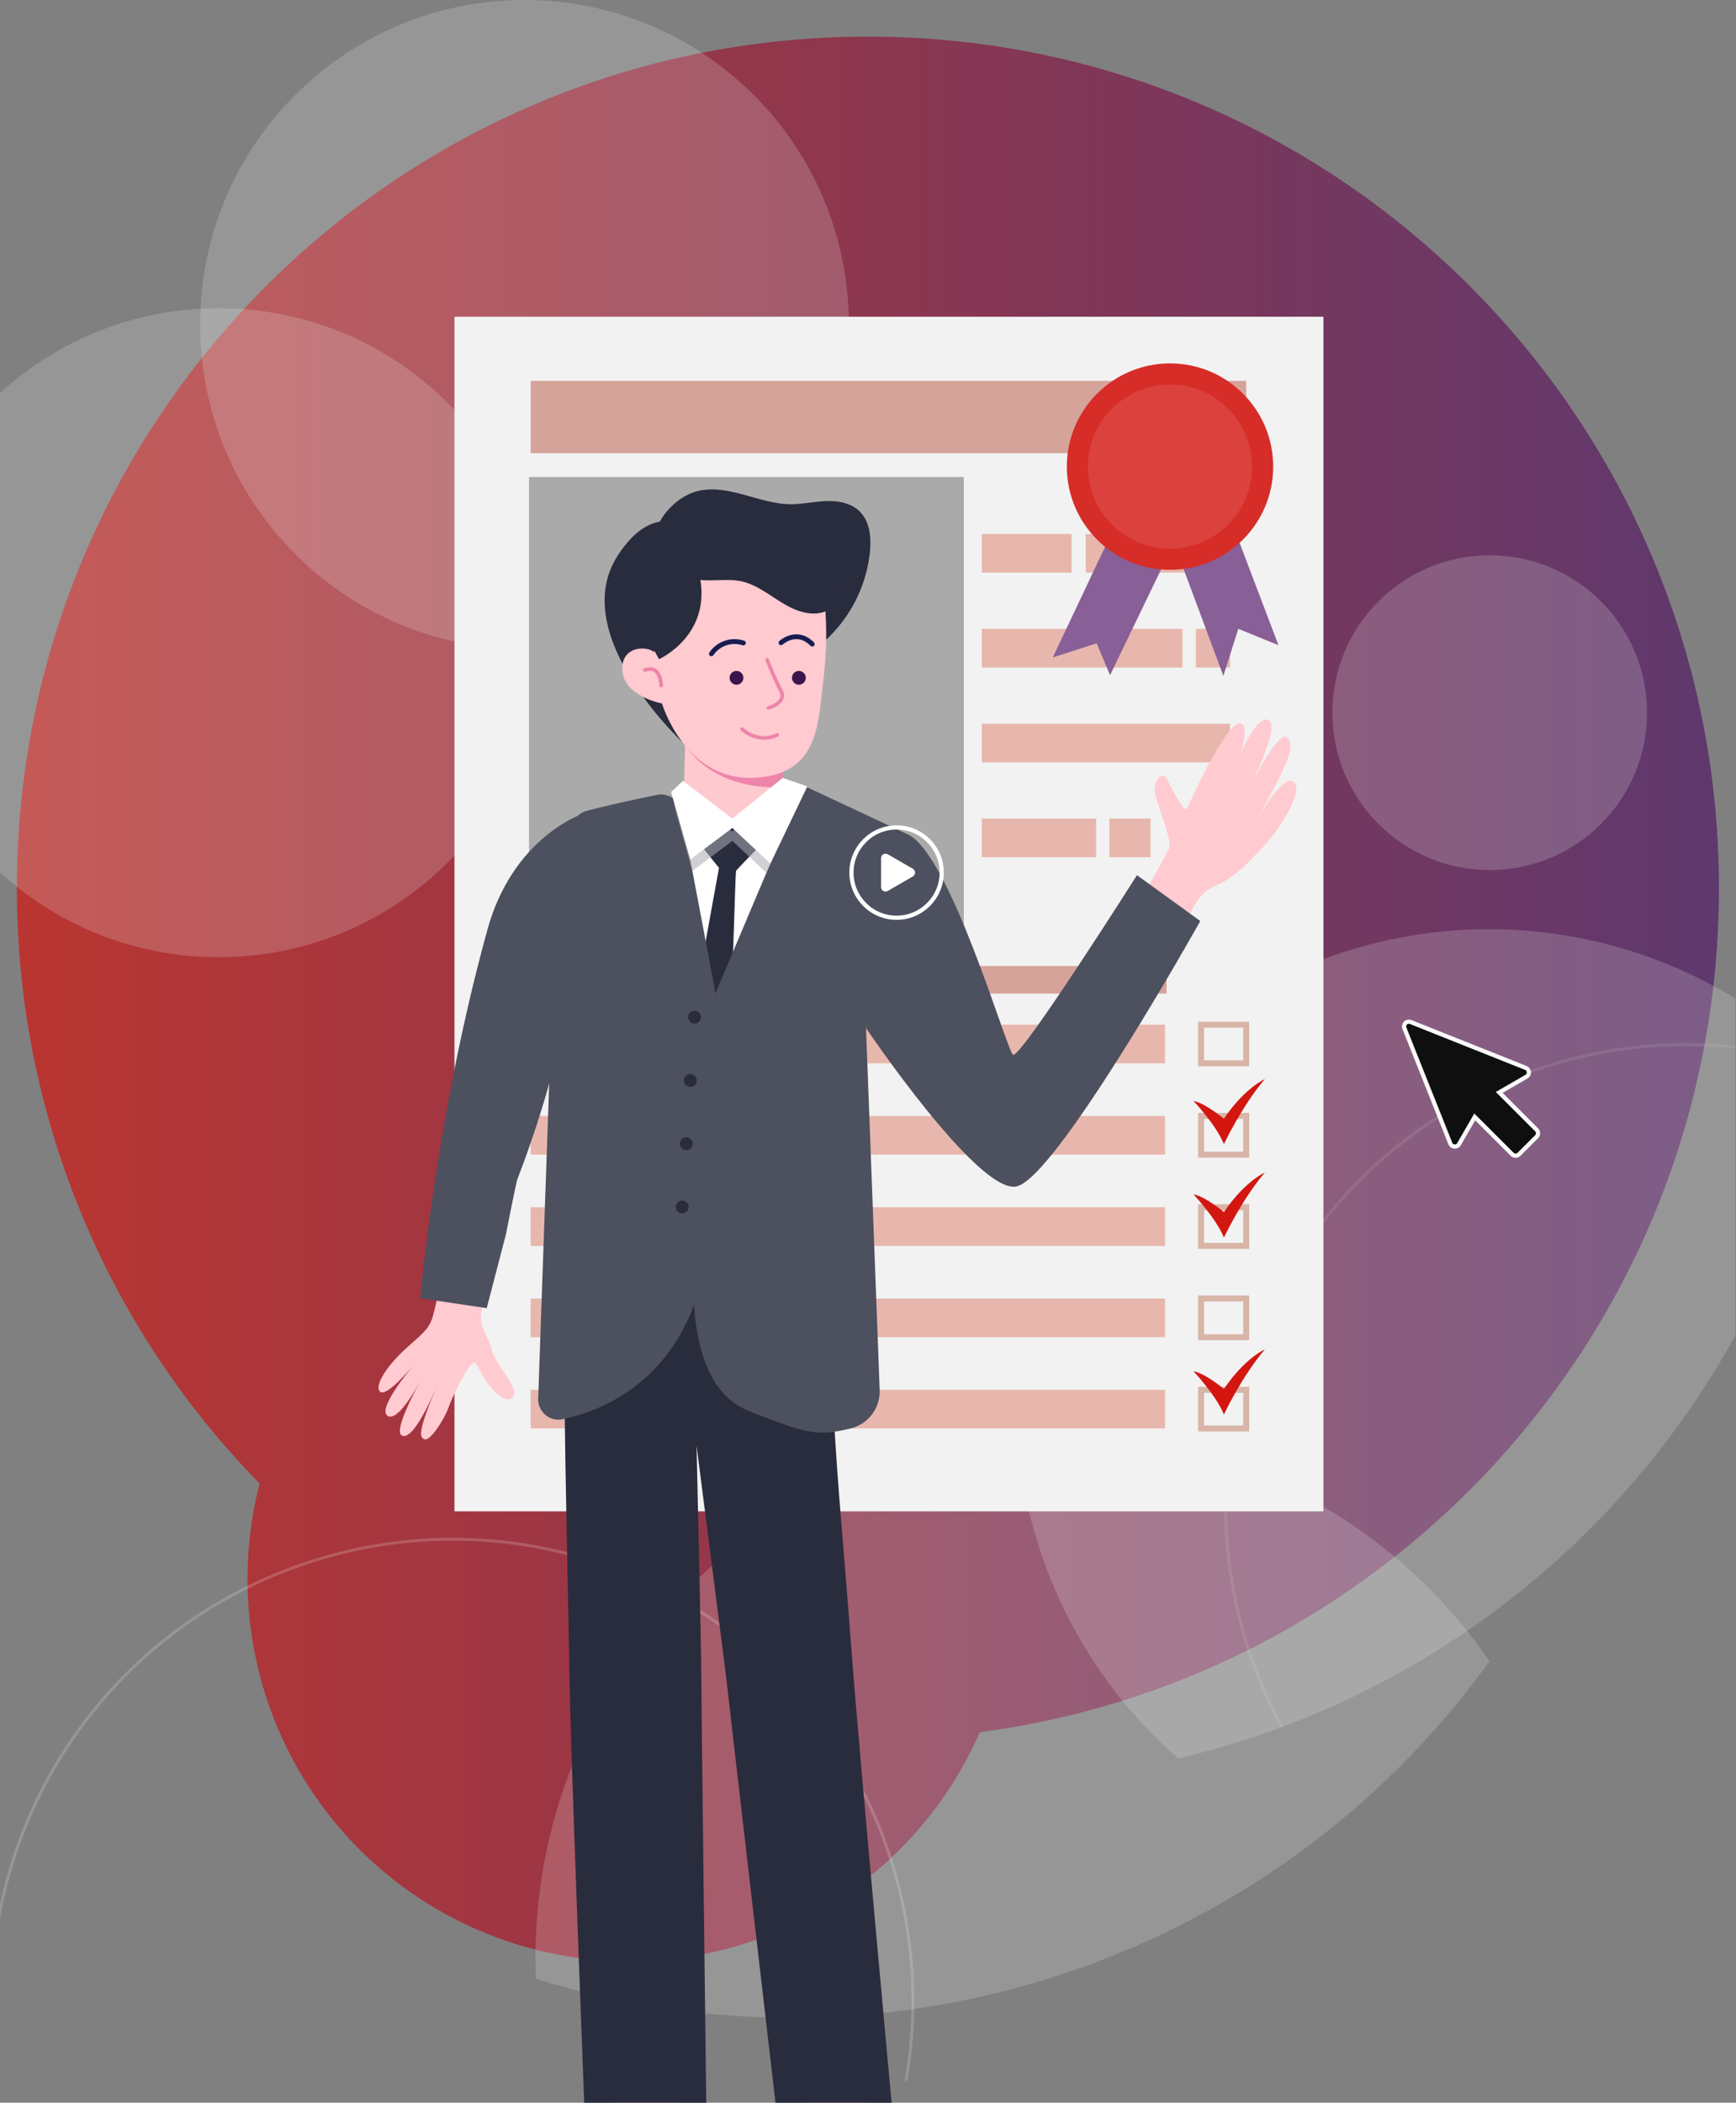 <svg width="413" height="500" viewBox="0 0 413 500" fill="none" xmlns="http://www.w3.org/2000/svg">
<rect x="0" y="0" width="413" height="500" fill="#808080" stroke="none"/>
<g clip-path="url(#clip0)">
<path opacity="0.7" d="M408.946 211.167C408.946 99.349 318.301 8.704 206.483 8.704C94.665 8.704 4.02 99.349 4.02 211.167C3.951 264.111 24.689 314.961 61.764 352.756C56.054 374.889 58.89 398.361 69.707 418.497C80.525 438.634 98.531 453.956 120.139 461.413C141.746 468.869 165.37 467.913 186.304 458.734C207.238 449.556 223.947 432.828 233.102 411.884C332.345 398.845 408.946 313.953 408.946 211.167Z" fill="url(#paint0_linear)"/>
<path opacity="0.2" d="M272.996 255.645C252.376 277.186 241.155 306.035 241.802 335.848C242.449 365.66 254.911 393.995 276.447 414.621C277.711 415.828 278.992 416.998 280.289 418.129C319.152 408.993 354.499 388.7 381.983 359.744C409.467 330.788 427.89 294.432 434.988 255.146C434.011 254.148 433.028 253.157 432.008 252.18C421.341 241.965 408.765 233.952 395 228.598C381.236 223.244 366.551 220.653 351.785 220.975C337.019 221.297 322.46 224.524 308.942 230.473C295.423 236.422 283.209 244.975 272.996 255.645V255.645Z" fill="#F2F2F2"/>
<path opacity="0.2" d="M354.366 395.024C339.076 372.796 316.977 356.139 291.397 347.563C265.818 338.986 238.144 338.955 212.546 347.474C186.947 355.992 164.81 372.599 149.469 394.792C134.129 416.985 126.417 443.562 127.494 470.52C210.047 496.326 302.168 467.311 354.366 395.024Z" fill="#F2F2F2"/>
<path opacity="0.2" d="M160.494 379.183C107.333 350.018 40.378 369.538 11.149 422.705C5.056 433.794 0.929 445.854 -1.049 458.35L-0.421 458.921C1.513 446.339 5.642 434.195 11.776 423.041C40.755 370.215 107.304 350.824 160.123 379.803C202.319 402.937 223.179 449.988 215.144 494.901L215.922 494.58C223.792 449.532 202.797 402.388 160.494 379.183Z" fill="#F2F2F2"/>
<path opacity="0.1" d="M305.333 410.515C283.054 369.816 288.48 317.66 322.228 282.414C336.276 267.767 354.123 257.318 373.771 252.236C393.419 247.153 414.094 247.637 433.483 253.635C433.526 253.399 433.561 253.157 433.597 252.922C414.087 246.903 393.287 246.428 373.522 251.549C353.757 256.67 335.805 267.186 321.672 281.922C287.752 317.389 282.292 369.823 304.662 410.779L305.333 410.515Z" fill="#F2F2F2"/>
<path opacity="0.2" d="M124.777 154.328C167.394 154.328 201.941 119.781 201.941 77.164C201.941 34.547 167.394 0 124.777 0C82.161 0 47.613 34.547 47.613 77.164C47.613 119.781 82.161 154.328 124.777 154.328Z" fill="#F2F2F2"/>
<path opacity="0.2" d="M52.02 227.614C94.636 227.614 129.184 193.066 129.184 150.45C129.184 107.833 94.636 73.286 52.02 73.286C9.403 73.286 -25.145 107.833 -25.145 150.45C-25.145 193.066 9.403 227.614 52.02 227.614Z" fill="#F2F2F2"/>
<path opacity="0.2" d="M354.41 206.89C375.08 206.89 391.837 190.133 391.837 169.463C391.837 148.792 375.08 132.036 354.41 132.036C333.739 132.036 316.982 148.792 316.982 169.463C316.982 190.133 333.739 206.89 354.41 206.89Z" fill="#F2F2F2"/>
<path d="M314.844 75.311H108.118V359.379H314.844V75.311Z" fill="#F2F2F2"/>
<path d="M229.296 113.422H125.861V223.686H229.296V113.422Z" fill="#AAAAAA"/>
<path d="M277.532 229.703H145.432V236.268H277.532V229.703Z" fill="#D5A39A"/>
<path d="M277.16 243.647H126.239V252.843H277.16V243.647Z" fill="#E7B7AD"/>
<path d="M277.16 265.355H126.239V274.551H277.16V265.355Z" fill="#E7B7AD"/>
<path d="M277.16 287.062H126.239V296.259H277.16V287.062Z" fill="#E7B7AD"/>
<path d="M277.16 308.77H126.239V317.967H277.16V308.77Z" fill="#E7B7AD"/>
<path d="M277.16 330.471H126.239V339.667H277.16V330.471Z" fill="#E7B7AD"/>
<path d="M297.192 253.556H285.03V242.934H297.192V253.556ZM286.456 252.13H295.767V244.36H286.456V252.13Z" fill="#D8B5A8"/>
<path d="M297.192 275.264H285.03V264.635H297.192V275.264ZM286.456 273.838H295.767V266.06H286.456V273.838Z" fill="#D8B5A8"/>
<path d="M297.192 296.972H285.03V286.35H297.192V296.972ZM286.456 295.546H295.767V287.775H286.456V295.546Z" fill="#D8B5A8"/>
<path d="M297.192 318.679H285.03V308.05H297.192V318.679ZM286.456 317.254H295.767V309.483H286.456V317.254Z" fill="#D8B5A8"/>
<path d="M297.192 340.38H285.03V329.765H297.192V340.38ZM286.456 338.954H295.767V331.191H286.456V338.954Z" fill="#D8B5A8"/>
<path d="M296.479 90.567H126.239V107.769H296.479V90.567Z" fill="#D5A39A"/>
<path d="M281.316 149.523H233.573V158.719H281.316V149.523Z" fill="#E7B7AD"/>
<path d="M292.624 149.523H284.504V158.719H292.624V149.523Z" fill="#E7B7AD"/>
<path d="M292.615 172.079H233.573V181.276H292.615V172.079Z" fill="#E7B7AD"/>
<path d="M260.77 194.642H233.573V203.839H260.77V194.642Z" fill="#E7B7AD"/>
<path d="M273.717 194.642H263.936V203.839H273.717V194.642Z" fill="#E7B7AD"/>
<path d="M254.939 126.967H233.573V136.163H254.939V126.967Z" fill="#E7B7AD"/>
<path d="M292.616 126.967H258.312V136.163H292.616V126.967Z" fill="#E7B7AD"/>
<path d="M283.926 261.783C283.926 261.783 289.337 267.486 291.176 272.063C291.176 272.063 295.375 263.081 300.914 256.593C300.914 256.593 296.152 258.646 291.176 266.003C291.176 266.06 286.834 262.353 283.926 261.783Z" fill="#D31610"/>
<path d="M283.926 283.997C283.926 283.997 289.337 289.7 291.176 294.277C291.176 294.277 295.375 285.294 300.914 278.807C300.914 278.807 296.152 280.86 291.176 288.217C291.176 288.217 286.834 284.539 283.926 283.997Z" fill="#D31610"/>
<path d="M283.926 326.058C283.926 326.058 289.337 331.797 291.176 336.338C291.176 336.338 295.375 327.355 300.914 320.861C300.914 320.861 296.152 322.921 291.176 330.278C291.176 330.278 286.834 326.6 283.926 326.058Z" fill="#D31610"/>
<path d="M166.476 116.659C173.669 115.197 180.734 119.838 188.076 119.902C190.964 119.902 193.815 119.239 196.703 119.147C199.59 119.054 202.698 119.66 204.715 121.813C207.054 124.315 207.325 128.229 206.918 131.665C205.898 140.345 201.498 148.273 194.671 153.729C191.819 155.961 188.34 157.729 184.79 157.294C181.938 156.951 179.458 155.262 177.069 153.622C169.534 148.44 161.386 142.865 156.652 134.609C152.474 127.373 159.29 118.12 166.476 116.659Z" fill="#292C3D"/>
<path d="M162.997 177.112C162.997 177.112 134.652 151.198 146.928 132.15C159.204 113.101 172.136 133.005 172.136 133.005C172.136 133.005 177.583 165.685 162.997 177.112Z" fill="#292C3D"/>
<path d="M187.392 158.413L186.08 183.678L185.702 190.893C185.527 193.907 184.177 196.734 181.941 198.764C179.706 200.794 176.763 201.866 173.745 201.751C170.727 201.635 167.875 200.34 165.801 198.145C163.728 195.949 162.598 193.028 162.654 190.009L162.982 177.176L163.531 155.789L187.392 158.413Z" fill="#FEC9CF"/>
<path d="M187.392 163.403L186.08 187.2C174.888 187.649 166.718 183.101 162.982 177.041L163.531 160.758L187.392 163.403Z" fill="#EE84AA"/>
<path d="M196.268 143.863C196.744 149.641 196.634 155.452 195.94 161.208C194.599 171.744 195.084 184.12 179.543 184.94C162.975 185.824 157.486 167.281 157.486 167.281C157.486 167.281 148.682 165.642 148.083 159.689C147.484 153.736 153.636 153.401 155.64 155.077C155.64 155.077 157.914 132.891 178.409 132.891C196.503 132.891 196.268 143.863 196.268 143.863Z" fill="#FFCAD0"/>
<path d="M176.855 161.172C176.855 161.496 176.758 161.813 176.578 162.083C176.398 162.352 176.142 162.563 175.842 162.687C175.543 162.811 175.213 162.843 174.895 162.78C174.577 162.717 174.285 162.561 174.055 162.331C173.826 162.102 173.67 161.81 173.607 161.492C173.543 161.174 173.576 160.844 173.7 160.544C173.824 160.245 174.034 159.989 174.304 159.809C174.574 159.628 174.891 159.532 175.215 159.532C175.65 159.532 176.067 159.705 176.374 160.012C176.682 160.32 176.855 160.737 176.855 161.172Z" fill="#3B164C"/>
<path d="M191.697 161.172C191.697 161.496 191.601 161.813 191.421 162.083C191.241 162.352 190.985 162.563 190.685 162.687C190.386 162.811 190.056 162.843 189.738 162.78C189.42 162.717 189.128 162.561 188.898 162.331C188.669 162.102 188.513 161.81 188.449 161.492C188.386 161.174 188.419 160.844 188.543 160.544C188.667 160.245 188.877 159.989 189.147 159.809C189.416 159.628 189.733 159.532 190.058 159.532C190.492 159.532 190.91 159.705 191.217 160.012C191.525 160.32 191.697 160.737 191.697 161.172Z" fill="#3B164C"/>
<path d="M169.242 155.462C170.06 154.265 171.246 153.367 172.619 152.904C173.993 152.441 175.48 152.438 176.856 152.895" stroke="#171D51" stroke-width="1.15" stroke-linecap="round" stroke-linejoin="round"/>
<path d="M185.809 152.831C185.809 152.831 189.551 149.416 193.23 153.159" stroke="#171D51" stroke-width="1.15" stroke-linecap="round" stroke-linejoin="round"/>
<path d="M182.509 156.902C182.509 156.902 184.277 161.436 185.788 164.259C187.299 167.082 182.837 168.329 182.837 168.329" stroke="#EE84AA" stroke-width="0.86" stroke-linecap="round" stroke-linejoin="round"/>
<path d="M176.541 173.384C176.541 173.384 180.205 176.948 184.91 174.76" stroke="#EE84AA" stroke-width="0.86" stroke-linecap="round" stroke-linejoin="round"/>
<path d="M157.293 163.033C157.293 163.033 157.236 157.928 153.437 159.325" stroke="#EE84AA" stroke-width="0.86" stroke-linecap="round" stroke-linejoin="round"/>
<path d="M156.78 156.745C156.78 156.745 169.612 151.042 166.368 136.527C166.368 136.527 157.849 123.417 150.577 128.215C143.306 133.012 156.78 156.745 156.78 156.745Z" fill="#292C3D"/>
<path d="M176.542 138.266C180.285 139.129 183.486 141.881 186.922 143.841C190.358 145.802 194.614 146.935 197.865 144.554C200.823 142.416 202.035 137.732 201.215 133.747C200.346 129.948 198.048 126.63 194.799 124.479C191.791 122.426 188.383 121.456 184.933 120.786C180.456 119.895 175.843 119.474 171.388 120.487C167.417 121.385 156.21 126.903 158.513 133.811C159.382 136.441 163.018 137.197 165.043 137.661C168.893 138.509 172.778 137.397 176.542 138.266Z" fill="#292C3D"/>
<path d="M204.43 481.805L207.859 514.769H193.829L189.081 481.847L204.43 481.805Z" fill="#FEC9CF"/>
<path d="M144.918 478.882L146.536 513.792L163.453 514.976L160.53 481.805L144.918 478.882Z" fill="#FEC9CF"/>
<path d="M271.742 213.228C271.742 213.228 275.307 207.282 278.094 201.821C279.099 199.854 274.679 189.837 274.679 188.162C274.679 185.232 276.611 183.236 277.609 185.232C281.509 193.038 282.136 192.846 282.543 191.941C286.221 183.771 293.015 170.361 295.489 172.122C298.519 174.261 290.035 191.463 290.035 191.463C290.035 191.463 297.521 169.941 301.563 171.131C305.605 172.322 294.648 192.375 294.648 192.375C294.648 192.375 303.666 173.484 306.054 175.266C308.442 177.048 306.553 181.297 298.797 195.284C298.797 195.284 305.419 183.279 307.915 186.095C310.41 188.911 302.354 199.925 299.424 202.491C298.797 203.047 294.22 208.587 289.344 210.533C283.598 212.836 282.5 219.922 281.537 221.269C281.509 221.305 271.892 218.175 271.742 213.228Z" fill="#FFCAD0"/>
<path d="M116.003 304.835C116.003 304.835 114.021 312.456 114.456 314.459C114.89 316.462 116.366 318.416 117.029 321.139C117.692 323.862 122.732 329.416 122.34 331.39C121.948 333.365 119.603 333.415 116.509 329.551C113.415 325.687 113.557 322.871 112.089 324.468C110.62 326.065 107.519 332.31 106.635 334.855C105.751 337.4 102.358 342.697 101.06 342.248C99.763 341.799 99.171 340.694 104.504 328.225C104.504 328.225 98.636 343.118 95.571 341.321C93.432 340.066 99.848 328.71 100.754 326.928C100.754 326.928 95.05 338.47 92.199 336.652C89.525 334.941 98.551 324.411 98.551 324.411C98.551 324.411 91.871 332.531 90.388 330.891C88.905 329.252 92.691 324.09 96.747 320.497C100.804 316.904 101.837 315.963 102.643 313.981C103.448 312 104.831 304.45 104.831 304.45C104.831 304.45 111.789 301.064 116.003 304.835Z" fill="#FFCAD0"/>
<path d="M191.114 186.779L174.232 195.911L161.115 188.034C161.115 188.034 154.428 208.102 156.353 230.865C158.278 253.628 161.963 269.974 177.355 248.815C192.746 227.657 198.457 194.158 191.114 186.779Z" fill="white"/>
<path d="M191.114 186.779L174.232 195.911L161.115 188.034C161.115 188.034 154.428 208.102 156.353 230.865C158.278 253.628 161.963 269.974 177.355 248.815C192.746 227.657 198.457 194.158 191.114 186.779Z" fill="white"/>
<path d="M171.059 206.341C171.059 206.341 161.998 255.41 162.768 256.351C163.26 255.723 168.778 269.661 171.964 256.351C174.445 245.992 174.752 207.467 175.151 206.997C175.151 206.997 179.878 201.907 182.644 199.397C184.459 197.748 186.215 196.054 187.912 194.314C188.367 193.511 188.781 192.686 189.152 191.841L188.44 193.594C189.471 191.6 190.663 189.693 192.004 187.891C191.751 187.498 191.459 187.13 191.134 186.793L174.231 195.911L161.114 188.034C161.114 188.034 160.722 189.217 160.166 191.278C161.549 193.202 162.789 195.149 163.866 196.981C165.249 199.39 171.059 206.341 171.059 206.341Z" fill="#292C3D"/>
<path d="M136.456 278.116L188.233 277.139C188.233 277.139 196.111 290.049 197.879 327.313C199.084 352.82 200.124 359.885 202.662 393.612C204.38 416.482 212.507 504.24 212.507 504.24H184.982C184.982 504.24 173.334 404.113 172.742 398.659C172.528 396.735 165.713 343.766 165.713 343.766C165.713 343.766 166.825 391.716 166.825 397.298C166.825 402.88 168.03 501.381 168.03 501.381H139.043C139.043 501.381 135.785 417.623 135.479 398.453C135.065 367.442 132.413 288.16 136.456 278.116Z" fill="#292C3D"/>
<path d="M156.295 189.003C151.682 189.952 144.675 191.449 139.57 192.81C138.517 193.094 137.591 193.726 136.943 194.604C136.296 195.482 135.965 196.554 136.006 197.644C136.348 207.845 136.783 236.04 131.572 245.679C131.217 246.337 131.022 247.07 131.001 247.817L128.036 332.567C128.008 333.301 128.148 334.031 128.445 334.703C128.742 335.375 129.188 335.97 129.75 336.443C130.311 336.917 130.973 337.256 131.685 337.436C132.398 337.615 133.141 337.63 133.86 337.479C145.067 335.097 168.079 325.637 169.034 288.11C170.082 247.375 170.218 238.521 170.232 236.661C170.236 236.347 170.207 236.034 170.146 235.727L162.019 192.846C161.902 192.215 161.66 191.613 161.307 191.077C160.954 190.54 160.498 190.08 159.964 189.722C159.431 189.364 158.832 189.116 158.202 188.993C157.572 188.869 156.924 188.873 156.295 189.003Z" fill="#4D505E"/>
<path d="M166.754 241.886C166.748 242.189 166.653 242.484 166.479 242.733C166.306 242.981 166.063 243.173 165.781 243.284C165.499 243.395 165.19 243.419 164.894 243.355C164.598 243.29 164.328 243.139 164.117 242.921C163.907 242.703 163.766 242.427 163.713 242.128C163.659 241.83 163.695 241.523 163.816 241.245C163.937 240.967 164.138 240.731 164.393 240.567C164.648 240.404 164.946 240.319 165.249 240.325C165.451 240.329 165.649 240.372 165.834 240.452C166.018 240.533 166.185 240.649 166.325 240.794C166.465 240.939 166.574 241.11 166.648 241.297C166.722 241.485 166.757 241.685 166.754 241.886V241.886Z" fill="#292C3D"/>
<path d="M165.777 256.943C165.771 257.246 165.676 257.54 165.503 257.789C165.33 258.038 165.087 258.23 164.805 258.341C164.522 258.451 164.214 258.476 163.918 258.411C163.622 258.347 163.351 258.196 163.141 257.977C162.931 257.759 162.79 257.483 162.736 257.185C162.682 256.887 162.719 256.579 162.84 256.301C162.961 256.023 163.162 255.788 163.417 255.624C163.672 255.46 163.97 255.376 164.273 255.381C164.474 255.385 164.673 255.428 164.857 255.509C165.042 255.589 165.209 255.705 165.348 255.85C165.488 255.995 165.598 256.166 165.671 256.354C165.745 256.541 165.781 256.741 165.777 256.943V256.943Z" fill="#292C3D"/>
<path d="M164.801 271.992C164.795 272.295 164.699 272.589 164.526 272.838C164.353 273.087 164.11 273.279 163.828 273.39C163.546 273.501 163.237 273.525 162.941 273.46C162.645 273.396 162.375 273.245 162.164 273.026C161.954 272.808 161.813 272.532 161.76 272.234C161.706 271.936 161.742 271.628 161.863 271.35C161.984 271.073 162.185 270.837 162.44 270.673C162.695 270.509 162.993 270.425 163.296 270.431C163.498 270.434 163.696 270.478 163.881 270.558C164.065 270.639 164.232 270.755 164.372 270.9C164.512 271.045 164.621 271.216 164.695 271.403C164.768 271.59 164.804 271.791 164.801 271.992V271.992Z" fill="#292C3D"/>
<path d="M163.823 287.041C163.817 287.344 163.722 287.639 163.549 287.888C163.376 288.136 163.133 288.328 162.851 288.439C162.568 288.55 162.26 288.574 161.964 288.51C161.667 288.445 161.397 288.294 161.187 288.076C160.976 287.857 160.836 287.582 160.782 287.283C160.728 286.985 160.764 286.677 160.886 286.4C161.007 286.122 161.208 285.886 161.463 285.722C161.718 285.559 162.016 285.474 162.319 285.48C162.52 285.484 162.719 285.527 162.903 285.607C163.088 285.688 163.255 285.804 163.394 285.949C163.534 286.094 163.644 286.265 163.717 286.452C163.791 286.64 163.827 286.84 163.823 287.041V287.041Z" fill="#292C3D"/>
<path d="M215.987 198.414L191.114 186.779L170.219 236.154L165.777 293.863C165.777 293.863 160.238 328.353 178.089 335.49C192.725 341.35 194.735 341.399 202.192 339.71C204.261 339.245 206.102 338.071 207.396 336.392C208.691 334.712 209.356 332.633 209.278 330.514L206.056 245.244C206.056 245.244 205.728 211.167 215.987 198.414Z" fill="#4D505E"/>
<path d="M285.551 219.009L270.487 208.102C270.487 208.102 242.592 252.13 240.988 250.79C239.384 249.45 226.081 203.14 215.986 198.414C215.986 198.414 210.882 202.064 207.966 212.75C205.906 220.307 205.607 232.49 206.056 244.502C206.056 244.502 232.333 283.441 241.629 282.158C250.926 280.874 285.551 219.009 285.551 219.009Z" fill="#4D505E"/>
<path d="M115.988 220.963C121.912 199.576 137.788 193.872 137.788 193.872C140.497 200.745 141.56 216.2 139.834 227.471C137.881 240.218 132.912 248.466 132.912 248.466C132.912 248.466 130.474 261.234 122.996 280.646C122.86 280.981 120.379 293.272 120.329 293.635L115.795 311.059L99.983 308.706C99.983 308.706 103.676 265.383 115.988 220.963Z" fill="#4D505E"/>
<g style="mix-blend-mode:multiply" opacity="0.55">
<path d="M160.294 190.821C160.173 191.256 164.721 207.09 164.721 207.09L174.232 199.961L182.33 207.532L190.885 189.431L189.459 187.663L179.265 193.181L174.21 197.722L163.068 189.224L162.412 188.832L160.294 190.821Z" fill="#ABACB3"/>
</g>
<path d="M174.232 194.635L162.497 185.688L159.66 188.319L164.208 204.395L174.232 196.881L183.264 205.322L192.068 187L186.208 184.976L174.232 194.635Z" fill="white"/>
<path d="M274.609 105.295L250.463 156.324L260.9 152.974L264.086 160.559L290.193 106.443L274.609 105.295Z" fill="#895F97"/>
<path d="M287.783 110.328L304.151 153.416L294.605 149.53L291.041 160.709L276.105 120.587L287.783 110.328Z" fill="#895F97"/>
<path d="M278.351 135.5C291.907 135.5 302.896 124.511 302.896 110.955C302.896 97.4 291.907 86.41 278.351 86.41C264.795 86.41 253.806 97.4 253.806 110.955C253.806 124.511 264.795 135.5 278.351 135.5Z" fill="#D72D28"/>
<path d="M278.351 130.467C289.127 130.467 297.863 121.732 297.863 110.955C297.863 100.179 289.127 91.443 278.351 91.443C267.575 91.443 258.839 100.179 258.839 110.955C258.839 121.732 267.575 130.467 278.351 130.467Z" fill="#DB423D"/>
<path d="M213.299 218.225C219.228 218.225 224.035 213.418 224.035 207.489C224.035 201.559 219.228 196.753 213.299 196.753C207.369 196.753 202.562 201.559 202.562 207.489C202.562 213.418 207.369 218.225 213.299 218.225Z" stroke="white" stroke-miterlimit="10"/>
<path d="M217.176 206.576L211.188 203.126C211.028 203.033 210.846 202.985 210.661 202.985C210.476 202.984 210.294 203.033 210.134 203.126C209.973 203.218 209.84 203.351 209.747 203.511C209.655 203.671 209.606 203.853 209.605 204.038V210.946C209.606 211.131 209.655 211.313 209.747 211.474C209.84 211.634 209.973 211.767 210.134 211.859C210.294 211.952 210.476 212 210.661 212C210.846 212 211.028 211.951 211.188 211.859L217.176 208.401C217.336 208.309 217.469 208.175 217.561 208.015C217.653 207.855 217.702 207.674 217.702 207.489C217.702 207.304 217.653 207.122 217.561 206.962C217.469 206.802 217.336 206.669 217.176 206.576V206.576Z" fill="white"/>
<path d="M365.565 268.655L356.668 259.758L363.156 256.009C363.343 255.902 363.497 255.744 363.598 255.554C363.699 255.363 363.743 255.147 363.726 254.932C363.711 254.718 363.637 254.512 363.511 254.338C363.385 254.164 363.212 254.029 363.013 253.948L335.602 243.02C335.395 242.935 335.167 242.913 334.947 242.957C334.727 243.001 334.524 243.108 334.365 243.267C334.206 243.425 334.097 243.627 334.052 243.846C334.007 244.066 334.028 244.294 334.112 244.502L345.041 271.928C345.123 272.126 345.258 272.297 345.432 272.423C345.606 272.549 345.811 272.623 346.025 272.639C346.239 272.655 346.453 272.61 346.643 272.511C346.833 272.412 346.992 272.262 347.101 272.077L350.844 265.583L359.755 274.48C359.97 274.694 360.261 274.814 360.564 274.814C360.868 274.814 361.159 274.694 361.374 274.48L365.58 270.274C365.685 270.167 365.769 270.04 365.826 269.901C365.882 269.761 365.911 269.612 365.909 269.462C365.908 269.311 365.877 269.163 365.818 269.024C365.759 268.886 365.673 268.761 365.565 268.655V268.655Z" fill="#0F0F0F" stroke="#F9F9F9" stroke-miterlimit="10"/>
</g>
<defs>
<linearGradient id="paint0_linear" x1="4.02" y1="237.545" x2="408.945" y2="237.545" gradientUnits="userSpaceOnUse">
<stop stop-color="#D31610"/>
<stop offset="1" stop-color="#511A66"/>
</linearGradient>
<clipPath id="clip0">
<rect width="412.87" height="500" fill="white"/>
</clipPath>
</defs>
</svg>
